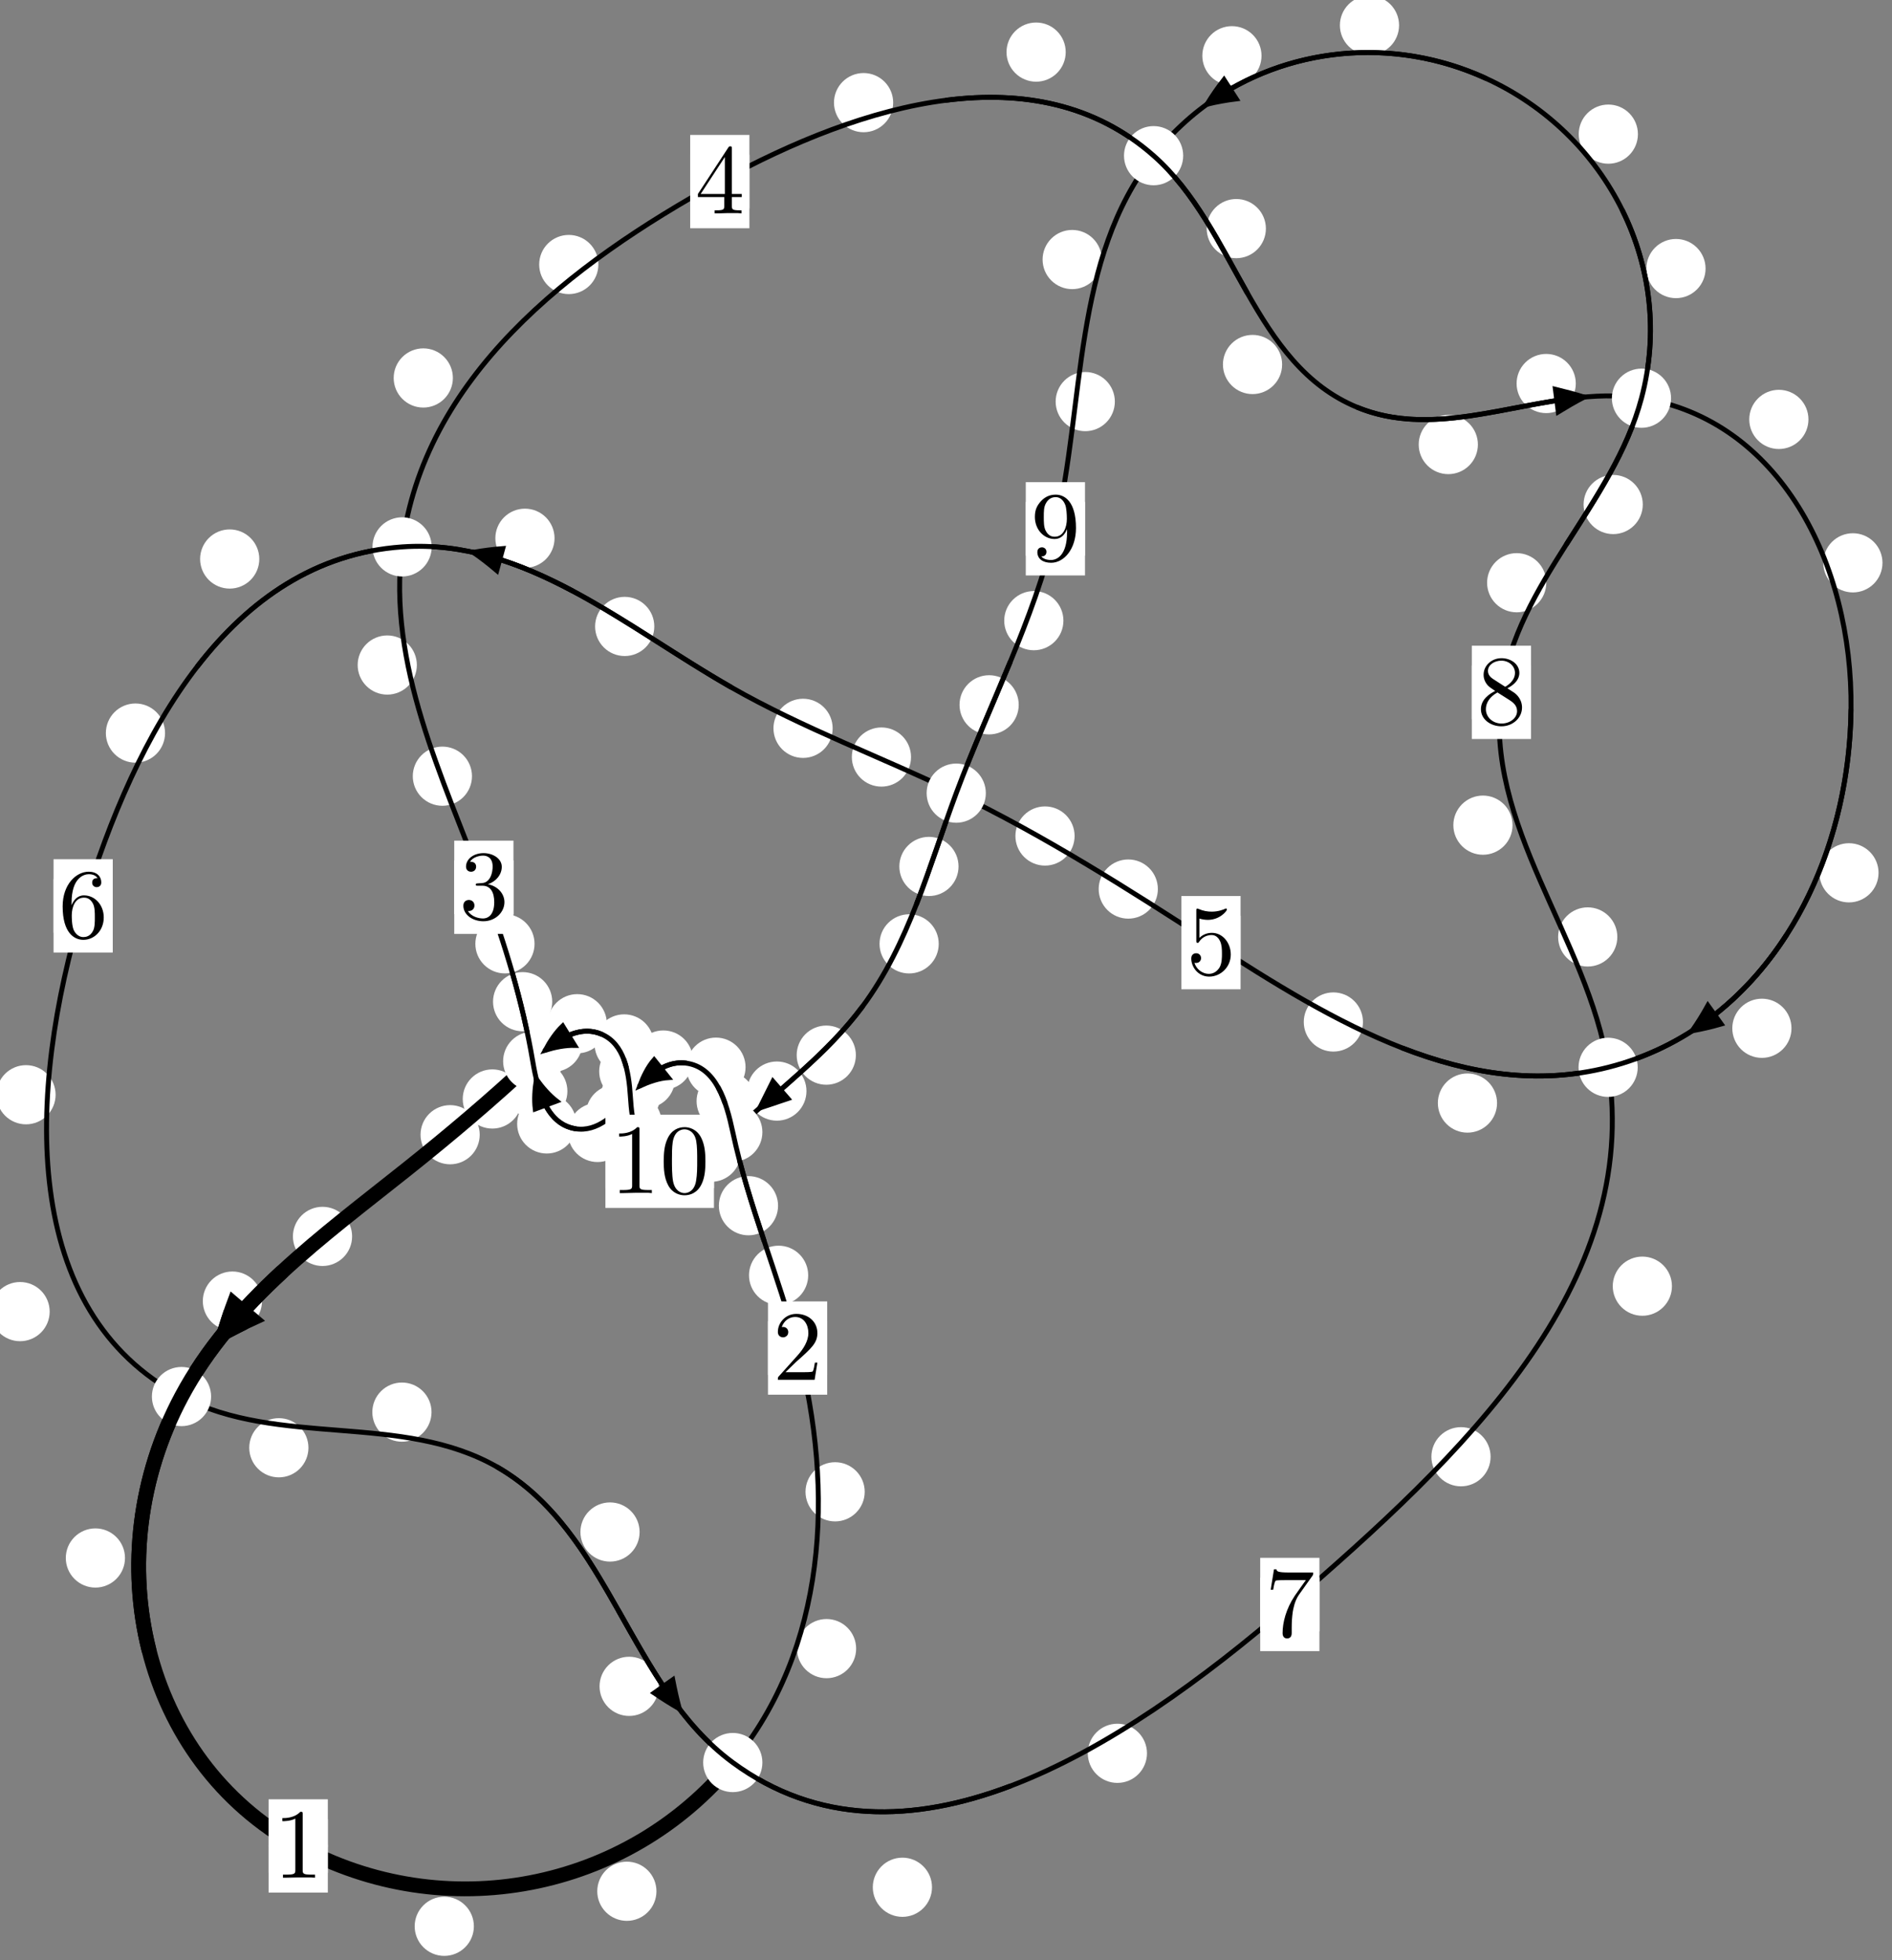 <?xml version="1.0"?>
<!-- Created by MetaPost 1.999 on 2021.07.06:0012 -->
<svg version="1.1" xmlns="http://www.w3.org/2000/svg" xmlns:xlink="http://www.w3.org/1999/xlink" width="191.063" height="197.96" viewBox="0 0 191.063 197.96">
<rect x="0" y="0" width="191.063" height="197.96" fill="#808080" stroke="none"/>
<!-- Original BoundingBox: -74.960861 -19.526016 116.102325 178.434067 -->
  <defs>
    <g transform="scale(0.01,0.01)" id="GLYPHcmr10_48">
      <path style="fill-rule: evenodd;" d="M460 -320C460 -400,455 -480,420 -554C374 -650,292 -666,250 -666C190 -666,117 -640,76 -547C44 -478,39 -400,39 -320C39 -245,43 -155,84 -79C127 2,200 22,249 22C303 22,379 1,423 -94C455 -163,460 -241,460 -320M249 -0C210 -0,151 -25,133 -121C122 -181,122 -273,122 -332C122 -396,122 -462,130 -516C149 -635,224 -644,249 -644C282 -644,348 -626,367 -527C377 -471,377 -395,377 -332C377 -257,377 -189,366 -125C351 -30,294 -0,249 -0"></path>
    </g>
    <g transform="scale(0.01,0.01)" id="GLYPHcmr10_49">
      <path style="fill-rule: evenodd;" d="M294 -640C294 -664,294 -666,271 -666C209 -602,121 -602,89 -602L89 -571C109 -571,168 -571,220 -597L220 -79C220 -43,217 -31,127 -31L95 -31L95 -0L257 -0L130 -3L217 -3L257 -3L297 -3L384 -3L419 -0L419 -31L387 -31C297 -31,294 -42,294 -79"></path>
    </g>
    <g transform="scale(0.01,0.01)" id="GLYPHcmr10_50">
      <path style="fill-rule: evenodd;" d="M127 -77L233 -180C389 -318,449 -372,449 -472C449 -586,359 -666,237 -666C124 -666,50 -574,50 -485C50 -429,100 -429,103 -429C120 -429,155 -441,155 -482C155 -508,137 -534,102 -534C94 -534,92 -534,89 -533C112 -598,166 -635,224 -635C315 -635,358 -554,358 -472C358 -392,308 -313,253 -251L61 -37C50 -26,50 -24,50 -0L421 -0L449 -174L424 -174C419 -144,412 -100,402 -85C395 -77,329 -77,307 -77"></path>
    </g>
    <g transform="scale(0.01,0.01)" id="GLYPHcmr10_51">
      <path style="fill-rule: evenodd;" d="M290 -352C372 -379,430 -449,430 -528C430 -610,342 -666,246 -666C145 -666,69 -606,69 -530C69 -497,91 -478,120 -478C151 -478,171 -500,171 -529C171 -579,124 -579,109 -579C140 -628,206 -641,242 -641C283 -641,338 -619,338 -529C338 -517,336 -459,310 -415C280 -367,246 -364,221 -363C213 -362,189 -360,182 -360C174 -359,167 -358,167 -348C167 -337,174 -337,191 -337L235 -337C317 -337,354 -269,354 -171C354 -35,285 -6,241 -6C198 -6,123 -23,88 -82C123 -77,154 -99,154 -137C154 -173,127 -193,98 -193C74 -193,42 -179,42 -135C42 -44,135 22,244 22C366 22,457 -69,457 -171C457 -253,394 -331,290 -352"></path>
    </g>
    <g transform="scale(0.01,0.01)" id="GLYPHcmr10_52">
      <path style="fill-rule: evenodd;" d="M294 -165L294 -78C294 -42,292 -31,218 -31L197 -31L197 -0L332 -0L238 -3L290 -3L332 -3L374 -3L427 -3L468 -0L468 -31L447 -31C373 -31,371 -42,371 -78L371 -165L471 -165L471 -196L371 -196L371 -651C371 -671,371 -677,355 -677C346 -677,343 -677,335 -665L28 -196L28 -165M300 -196L56 -196L300 -569"></path>
    </g>
    <g transform="scale(0.01,0.01)" id="GLYPHcmr10_53">
      <path style="fill-rule: evenodd;" d="M449 -201C449 -320,367 -420,259 -420C211 -420,168 -404,132 -369L132 -564C152 -558,185 -551,217 -551C340 -551,410 -642,410 -655C410 -661,407 -666,400 -666C399 -666,397 -666,392 -663C372 -654,323 -634,256 -634C216 -634,170 -641,123 -662C115 -665,113 -665,111 -665C101 -665,101 -657,101 -641L101 -345C101 -327,101 -319,115 -319C122 -319,124 -322,128 -328C139 -344,176 -398,257 -398C309 -398,334 -352,342 -334C358 -297,360 -258,360 -208C360 -173,360 -113,336 -71C312 -32,275 -6,229 -6C156 -6,99 -59,82 -118C85 -117,88 -116,99 -116C132 -116,149 -141,149 -165C149 -189,132 -214,99 -214C85 -214,50 -207,50 -161C50 -75,119 22,231 22C347 22,449 -74,449 -201"></path>
    </g>
    <g transform="scale(0.01,0.01)" id="GLYPHcmr10_54">
      <path style="fill-rule: evenodd;" d="M132 -328L132 -352C132 -605,256 -641,307 -641C331 -641,373 -635,395 -601C380 -601,340 -601,340 -556C340 -525,364 -510,386 -510C402 -510,432 -519,432 -558C432 -618,388 -666,305 -666C177 -666,42 -537,42 -316C42 -49,158 22,251 22C362 22,457 -72,457 -204C457 -331,368 -427,257 -427C189 -427,152 -376,132 -328M251 -6C188 -6,158 -66,152 -81C134 -128,134 -208,134 -226C134 -304,166 -404,256 -404C272 -404,318 -404,349 -342C367 -305,367 -254,367 -205C367 -157,367 -107,350 -71C320 -11,274 -6,251 -6"></path>
    </g>
    <g transform="scale(0.01,0.01)" id="GLYPHcmr10_55">
      <path style="fill-rule: evenodd;" d="M476 -609C485 -621,485 -623,485 -644L242 -644C120 -644,118 -657,114 -676L89 -676L56 -470L81 -470C84 -486,93 -549,106 -561C113 -567,191 -567,204 -567L411 -567C400 -551,321 -442,299 -409C209 -274,176 -135,176 -33C176 -23,176 22,222 22C268 22,268 -23,268 -33L268 -84C268 -139,271 -194,279 -248C283 -271,297 -357,341 -419"></path>
    </g>
    <g transform="scale(0.01,0.01)" id="GLYPHcmr10_56">
      <path style="fill-rule: evenodd;" d="M163 -457C117 -487,113 -521,113 -538C113 -599,178 -641,249 -641C322 -641,386 -589,386 -517C386 -460,347 -412,287 -377M309 -362C381 -399,430 -451,430 -517C430 -609,341 -666,250 -666C150 -666,69 -592,69 -499C69 -481,71 -436,113 -389C124 -377,161 -352,186 -335C128 -306,42 -250,42 -151C42 -45,144 22,249 22C362 22,457 -61,457 -168C457 -204,446 -249,408 -291C389 -312,373 -322,309 -362M209 -320L332 -242C360 -223,407 -193,407 -132C407 -58,332 -6,250 -6C164 -6,92 -68,92 -151C92 -209,124 -273,209 -320"></path>
    </g>
    <g transform="scale(0.01,0.01)" id="GLYPHcmr10_57">
      <path style="fill-rule: evenodd;" d="M367 -318L367 -286C367 -52,263 -6,205 -6C188 -6,134 -8,107 -42C151 -42,159 -71,159 -88C159 -119,135 -134,113 -134C97 -134,67 -125,67 -86C67 -19,121 22,206 22C335 22,457 -114,457 -329C457 -598,342 -666,253 -666C198 -666,149 -648,106 -603C65 -558,42 -516,42 -441C42 -316,130 -218,242 -218C303 -218,344 -260,367 -318M243 -241C227 -241,181 -241,150 -304C132 -341,132 -391,132 -440C132 -494,132 -541,153 -578C180 -628,218 -641,253 -641C299 -641,332 -607,349 -562C361 -530,365 -467,365 -421C365 -338,331 -241,243 -241"></path>
    </g>
  </defs>
  <path d="M47.854 194.537C47.854 193.745,47.539 192.984,46.978 192.424C46.418 191.863,45.658 191.549,44.865 191.549C44.072 191.549,43.312 191.863,42.752 192.424C42.191 192.984,41.876 193.745,41.876 194.537C41.876 195.33,42.191 196.09,42.752 196.651C43.312 197.211,44.072 197.526,44.865 197.526C45.658 197.526,46.418 197.211,46.978 196.651C47.539 196.09,47.854 195.33,47.854 194.537Z" style="fill: rgb(100%,100%,100%);stroke: none;"></path>
  <path d="M33.104 186.422C33.104 185.63,32.789 184.869,32.229 184.309C31.668 183.748,30.908 183.434,30.115 183.434C29.323 183.434,28.562 183.748,28.002 184.309C27.442 184.869,27.127 185.63,27.127 186.422C27.127 187.215,27.442 187.975,28.002 188.536C28.562 189.096,29.323 189.411,30.115 189.411C30.908 189.411,31.668 189.096,32.229 188.536C32.789 187.975,33.104 187.215,33.104 186.422Z" style="fill: rgb(100%,100%,100%);stroke: none;"></path>
  <path d="M86.457 166.495C86.457 165.703,86.142 164.942,85.581 164.382C85.021 163.821,84.261 163.506,83.468 163.506C82.675 163.506,81.915 163.821,81.355 164.382C80.794 164.942,80.479 165.703,80.479 166.495C80.479 167.288,80.794 168.048,81.355 168.609C81.915 169.169,82.675 169.484,83.468 169.484C84.261 169.484,85.021 169.169,85.581 168.609C86.142 168.048,86.457 167.288,86.457 166.495Z" style="fill: rgb(100%,100%,100%);stroke: none;"></path>
  <path d="M66.291 190.999C66.291 190.206,65.976 189.446,65.416 188.885C64.855 188.325,64.095 188.01,63.303 188.01C62.51 188.01,61.75 188.325,61.189 188.885C60.629 189.446,60.314 190.206,60.314 190.999C60.314 191.791,60.629 192.552,61.189 193.112C61.75 193.673,62.51 193.988,63.303 193.988C64.095 193.988,64.855 193.673,65.416 193.112C65.976 192.552,66.291 191.791,66.291 190.999Z" style="fill: rgb(100%,100%,100%);stroke: none;"></path>
  <path d="M81.615 128.791C81.615 127.998,81.3 127.238,80.74 126.678C80.179 126.117,79.419 125.802,78.627 125.802C77.834 125.802,77.074 126.117,76.513 126.678C75.953 127.238,75.638 127.998,75.638 128.791C75.638 129.584,75.953 130.344,76.513 130.904C77.074 131.465,77.834 131.78,78.627 131.78C79.419 131.78,80.179 131.465,80.74 130.904C81.3 130.344,81.615 129.584,81.615 128.791Z" style="fill: rgb(100%,100%,100%);stroke: none;"></path>
  <path d="M87.322 150.659C87.322 149.866,87.007 149.106,86.446 148.546C85.886 147.985,85.125 147.67,84.333 147.67C83.54 147.67,82.78 147.985,82.219 148.546C81.659 149.106,81.344 149.866,81.344 150.659C81.344 151.452,81.659 152.212,82.219 152.772C82.78 153.333,83.54 153.648,84.333 153.648C85.125 153.648,85.886 153.333,86.446 152.772C87.007 152.212,87.322 151.452,87.322 150.659Z" style="fill: rgb(100%,100%,100%);stroke: none;"></path>
  <path d="M76.321 111.203C76.321 110.411,76.006 109.651,75.446 109.09C74.885 108.53,74.125 108.215,73.333 108.215C72.54 108.215,71.78 108.53,71.219 109.09C70.659 109.651,70.344 110.411,70.344 111.203C70.344 111.996,70.659 112.756,71.219 113.317C71.78 113.877,72.54 114.192,73.333 114.192C74.125 114.192,74.885 113.877,75.446 113.317C76.006 112.756,76.321 111.996,76.321 111.203Z" style="fill: rgb(100%,100%,100%);stroke: none;"></path>
  <path d="M78.572 121.766C78.572 120.973,78.257 120.213,77.697 119.653C77.136 119.092,76.376 118.777,75.583 118.777C74.791 118.777,74.031 119.092,73.47 119.653C72.91 120.213,72.595 120.973,72.595 121.766C72.595 122.559,72.91 123.319,73.47 123.879C74.031 124.44,74.791 124.755,75.583 124.755C76.376 124.755,77.136 124.44,77.697 123.879C78.257 123.319,78.572 122.559,78.572 121.766Z" style="fill: rgb(100%,100%,100%);stroke: none;"></path>
  <path d="M69.974 107.054C69.974 106.261,69.659 105.501,69.098 104.941C68.538 104.38,67.778 104.065,66.985 104.065C66.192 104.065,65.432 104.38,64.872 104.941C64.311 105.501,63.996 106.261,63.996 107.054C63.996 107.847,64.311 108.607,64.872 109.167C65.432 109.728,66.192 110.043,66.985 110.043C67.778 110.043,68.538 109.728,69.098 109.167C69.659 108.607,69.974 107.847,69.974 107.054Z" style="fill: rgb(100%,100%,100%);stroke: none;"></path>
  <path d="M75.29 107.774C75.29 106.982,74.975 106.222,74.414 105.661C73.854 105.101,73.094 104.786,72.301 104.786C71.508 104.786,70.748 105.101,70.188 105.661C69.627 106.222,69.312 106.982,69.312 107.774C69.312 108.567,69.627 109.327,70.188 109.888C70.748 110.448,71.508 110.763,72.301 110.763C73.094 110.763,73.854 110.448,74.414 109.888C74.975 109.327,75.29 108.567,75.29 107.774Z" style="fill: rgb(100%,100%,100%);stroke: none;"></path>
  <path d="M65.144 112.548C65.144 111.755,64.829 110.995,64.269 110.435C63.709 109.874,62.948 109.559,62.156 109.559C61.363 109.559,60.603 109.874,60.042 110.435C59.482 110.995,59.167 111.755,59.167 112.548C59.167 113.341,59.482 114.101,60.042 114.661C60.603 115.222,61.363 115.537,62.156 115.537C62.948 115.537,63.709 115.222,64.269 114.661C64.829 114.101,65.144 113.341,65.144 112.548Z" style="fill: rgb(100%,100%,100%);stroke: none;"></path>
  <path d="M68.169 108.924C68.169 108.132,67.854 107.372,67.294 106.811C66.733 106.251,65.973 105.936,65.18 105.936C64.388 105.936,63.628 106.251,63.067 106.811C62.507 107.372,62.192 108.132,62.192 108.924C62.192 109.717,62.507 110.477,63.067 111.038C63.628 111.598,64.388 111.913,65.18 111.913C65.973 111.913,66.733 111.598,67.294 111.038C67.854 110.477,68.169 109.717,68.169 108.924Z" style="fill: rgb(100%,100%,100%);stroke: none;"></path>
  <path d="M58.203 113.505C58.203 112.713,57.888 111.952,57.327 111.392C56.767 110.831,56.007 110.516,55.214 110.516C54.421 110.516,53.661 110.831,53.101 111.392C52.54 111.952,52.225 112.713,52.225 113.505C52.225 114.298,52.54 115.058,53.101 115.619C53.661 116.179,54.421 116.494,55.214 116.494C56.007 116.494,56.767 116.179,57.327 115.619C57.888 115.058,58.203 114.298,58.203 113.505Z" style="fill: rgb(100%,100%,100%);stroke: none;"></path>
  <path d="M63.329 114.367C63.329 113.574,63.014 112.814,62.454 112.253C61.893 111.693,61.133 111.378,60.34 111.378C59.548 111.378,58.788 111.693,58.227 112.253C57.667 112.814,57.352 113.574,57.352 114.367C57.352 115.159,57.667 115.92,58.227 116.48C58.788 117.041,59.548 117.355,60.34 117.355C61.133 117.355,61.893 117.041,62.454 116.48C63.014 115.92,63.329 115.159,63.329 114.367Z" style="fill: rgb(100%,100%,100%);stroke: none;"></path>
  <path d="M55.766 101.162C55.766 100.37,55.451 99.609,54.891 99.049C54.33 98.488,53.57 98.173,52.777 98.173C51.985 98.173,51.224 98.488,50.664 99.049C50.104 99.609,49.789 100.37,49.789 101.162C49.789 101.955,50.104 102.715,50.664 103.276C51.224 103.836,51.985 104.151,52.777 104.151C53.57 104.151,54.33 103.836,54.891 103.276C55.451 102.715,55.766 101.955,55.766 101.162Z" style="fill: rgb(100%,100%,100%);stroke: none;"></path>
  <path d="M57.299 110.2C57.299 109.408,56.984 108.648,56.424 108.087C55.863 107.527,55.103 107.212,54.31 107.212C53.518 107.212,52.757 107.527,52.197 108.087C51.636 108.648,51.322 109.408,51.322 110.2C51.322 110.993,51.636 111.753,52.197 112.314C52.757 112.874,53.518 113.189,54.31 113.189C55.103 113.189,55.863 112.874,56.424 112.314C56.984 111.753,57.299 110.993,57.299 110.2Z" style="fill: rgb(100%,100%,100%);stroke: none;"></path>
  <path d="M47.663 78.388C47.663 77.596,47.348 76.835,46.788 76.275C46.227 75.714,45.467 75.4,44.674 75.4C43.882 75.4,43.121 75.714,42.561 76.275C42 76.835,41.686 77.596,41.686 78.388C41.686 79.181,42 79.941,42.561 80.502C43.121 81.062,43.882 81.377,44.674 81.377C45.467 81.377,46.227 81.062,46.788 80.502C47.348 79.941,47.663 79.181,47.663 78.388Z" style="fill: rgb(100%,100%,100%);stroke: none;"></path>
  <path d="M53.981 95.318C53.981 94.525,53.666 93.765,53.106 93.205C52.545 92.644,51.785 92.329,50.993 92.329C50.2 92.329,49.44 92.644,48.879 93.205C48.319 93.765,48.004 94.525,48.004 95.318C48.004 96.111,48.319 96.871,48.879 97.431C49.44 97.992,50.2 98.307,50.993 98.307C51.785 98.307,52.545 97.992,53.106 97.431C53.666 96.871,53.981 96.111,53.981 95.318Z" style="fill: rgb(100%,100%,100%);stroke: none;"></path>
  <path d="M45.734 38.171C45.734 37.378,45.419 36.618,44.858 36.058C44.298 35.497,43.538 35.182,42.745 35.182C41.952 35.182,41.192 35.497,40.632 36.058C40.071 36.618,39.756 37.378,39.756 38.171C39.756 38.964,40.071 39.724,40.632 40.284C41.192 40.845,41.952 41.16,42.745 41.16C43.538 41.16,44.298 40.845,44.858 40.284C45.419 39.724,45.734 38.964,45.734 38.171Z" style="fill: rgb(100%,100%,100%);stroke: none;"></path>
  <path d="M42.096 67.162C42.096 66.369,41.781 65.609,41.221 65.048C40.661 64.488,39.9 64.173,39.108 64.173C38.315 64.173,37.555 64.488,36.994 65.048C36.434 65.609,36.119 66.369,36.119 67.162C36.119 67.954,36.434 68.715,36.994 69.275C37.555 69.836,38.315 70.15,39.108 70.15C39.9 70.15,40.661 69.836,41.221 69.275C41.781 68.715,42.096 67.954,42.096 67.162Z" style="fill: rgb(100%,100%,100%);stroke: none;"></path>
  <path d="M90.197 10.365C90.197 9.572,89.882 8.812,89.321 8.252C88.761 7.691,88.001 7.376,87.208 7.376C86.415 7.376,85.655 7.691,85.095 8.252C84.534 8.812,84.219 9.572,84.219 10.365C84.219 11.158,84.534 11.918,85.095 12.478C85.655 13.039,86.415 13.354,87.208 13.354C88.001 13.354,88.761 13.039,89.321 12.478C89.882 11.918,90.197 11.158,90.197 10.365Z" style="fill: rgb(100%,100%,100%);stroke: none;"></path>
  <path d="M60.427 26.714C60.427 25.921,60.112 25.161,59.551 24.6C58.991 24.04,58.231 23.725,57.438 23.725C56.645 23.725,55.885 24.04,55.325 24.6C54.764 25.161,54.449 25.921,54.449 26.714C54.449 27.506,54.764 28.266,55.325 28.827C55.885 29.387,56.645 29.702,57.438 29.702C58.231 29.702,58.991 29.387,59.551 28.827C60.112 28.266,60.427 27.506,60.427 26.714Z" style="fill: rgb(100%,100%,100%);stroke: none;"></path>
  <path d="M127.836 23.087C127.836 22.294,127.521 21.534,126.96 20.974C126.4 20.413,125.64 20.098,124.847 20.098C124.054 20.098,123.294 20.413,122.734 20.974C122.173 21.534,121.858 22.294,121.858 23.087C121.858 23.88,122.173 24.64,122.734 25.2C123.294 25.761,124.054 26.076,124.847 26.076C125.64 26.076,126.4 25.761,126.96 25.2C127.521 24.64,127.836 23.88,127.836 23.087Z" style="fill: rgb(100%,100%,100%);stroke: none;"></path>
  <path d="M107.621 5.263C107.621 4.47,107.306 3.71,106.745 3.149C106.185 2.589,105.425 2.274,104.632 2.274C103.839 2.274,103.079 2.589,102.519 3.149C101.958 3.71,101.643 4.47,101.643 5.263C101.643 6.055,101.958 6.815,102.519 7.376C103.079 7.936,103.839 8.251,104.632 8.251C105.425 8.251,106.185 7.936,106.745 7.376C107.306 6.815,107.621 6.055,107.621 5.263Z" style="fill: rgb(100%,100%,100%);stroke: none;"></path>
  <path d="M149.245 44.895C149.245 44.103,148.93 43.342,148.369 42.782C147.809 42.222,147.049 41.907,146.256 41.907C145.463 41.907,144.703 42.222,144.143 42.782C143.582 43.342,143.267 44.103,143.267 44.895C143.267 45.688,143.582 46.448,144.143 47.009C144.703 47.569,145.463 47.884,146.256 47.884C147.049 47.884,147.809 47.569,148.369 47.009C148.93 46.448,149.245 45.688,149.245 44.895Z" style="fill: rgb(100%,100%,100%);stroke: none;"></path>
  <path d="M129.475 36.811C129.475 36.018,129.161 35.258,128.6 34.698C128.04 34.137,127.279 33.822,126.487 33.822C125.694 33.822,124.934 34.137,124.373 34.698C123.813 35.258,123.498 36.018,123.498 36.811C123.498 37.604,123.813 38.364,124.373 38.924C124.934 39.485,125.694 39.8,126.487 39.8C127.279 39.8,128.04 39.485,128.6 38.924C129.161 38.364,129.475 37.604,129.475 36.811Z" style="fill: rgb(100%,100%,100%);stroke: none;"></path>
  <path d="M182.626 42.357C182.626 41.564,182.311 40.804,181.75 40.244C181.19 39.683,180.43 39.368,179.637 39.368C178.844 39.368,178.084 39.683,177.524 40.244C176.963 40.804,176.648 41.564,176.648 42.357C176.648 43.15,176.963 43.91,177.524 44.47C178.084 45.031,178.844 45.346,179.637 45.346C180.43 45.346,181.19 45.031,181.75 44.47C182.311 43.91,182.626 43.15,182.626 42.357Z" style="fill: rgb(100%,100%,100%);stroke: none;"></path>
  <path d="M159.131 38.732C159.131 37.939,158.816 37.179,158.255 36.618C157.695 36.058,156.935 35.743,156.142 35.743C155.349 35.743,154.589 36.058,154.029 36.618C153.468 37.179,153.153 37.939,153.153 38.732C153.153 39.524,153.468 40.285,154.029 40.845C154.589 41.405,155.349 41.72,156.142 41.72C156.935 41.72,157.695 41.405,158.255 40.845C158.816 40.285,159.131 39.524,159.131 38.732Z" style="fill: rgb(100%,100%,100%);stroke: none;"></path>
  <path d="M189.705 88.146C189.705 87.353,189.39 86.593,188.829 86.033C188.269 85.472,187.509 85.157,186.716 85.157C185.923 85.157,185.163 85.472,184.603 86.033C184.042 86.593,183.727 87.353,183.727 88.146C183.727 88.939,184.042 89.699,184.603 90.259C185.163 90.82,185.923 91.135,186.716 91.135C187.509 91.135,188.269 90.82,188.829 90.259C189.39 89.699,189.705 88.939,189.705 88.146Z" style="fill: rgb(100%,100%,100%);stroke: none;"></path>
  <path d="M190.102 56.841C190.102 56.049,189.787 55.288,189.227 54.728C188.666 54.167,187.906 53.852,187.114 53.852C186.321 53.852,185.561 54.167,185 54.728C184.44 55.288,184.125 56.049,184.125 56.841C184.125 57.634,184.44 58.394,185 58.955C185.561 59.515,186.321 59.83,187.114 59.83C187.906 59.83,188.666 59.515,189.227 58.955C189.787 58.394,190.102 57.634,190.102 56.841Z" style="fill: rgb(100%,100%,100%);stroke: none;"></path>
  <path d="M151.179 111.397C151.179 110.604,150.865 109.844,150.304 109.284C149.744 108.723,148.983 108.408,148.191 108.408C147.398 108.408,146.638 108.723,146.077 109.284C145.517 109.844,145.202 110.604,145.202 111.397C145.202 112.19,145.517 112.95,146.077 113.51C146.638 114.071,147.398 114.386,148.191 114.386C148.983 114.386,149.744 114.071,150.304 113.51C150.865 112.95,151.179 112.19,151.179 111.397Z" style="fill: rgb(100%,100%,100%);stroke: none;"></path>
  <path d="M180.913 103.846C180.913 103.054,180.599 102.293,180.038 101.733C179.478 101.172,178.717 100.858,177.925 100.858C177.132 100.858,176.372 101.172,175.811 101.733C175.251 102.293,174.936 103.054,174.936 103.846C174.936 104.639,175.251 105.399,175.811 105.96C176.372 106.52,177.132 106.835,177.925 106.835C178.717 106.835,179.478 106.52,180.038 105.96C180.599 105.399,180.913 104.639,180.913 103.846Z" style="fill: rgb(100%,100%,100%);stroke: none;"></path>
  <path d="M116.927 89.786C116.927 88.993,116.612 88.233,116.052 87.673C115.491 87.112,114.731 86.797,113.939 86.797C113.146 86.797,112.386 87.112,111.825 87.673C111.265 88.233,110.95 88.993,110.95 89.786C110.95 90.579,111.265 91.339,111.825 91.899C112.386 92.46,113.146 92.775,113.939 92.775C114.731 92.775,115.491 92.46,116.052 91.899C116.612 91.339,116.927 90.579,116.927 89.786Z" style="fill: rgb(100%,100%,100%);stroke: none;"></path>
  <path d="M137.639 103.211C137.639 102.419,137.324 101.659,136.763 101.098C136.203 100.538,135.443 100.223,134.65 100.223C133.857 100.223,133.097 100.538,132.537 101.098C131.976 101.659,131.661 102.419,131.661 103.211C131.661 104.004,131.976 104.764,132.537 105.325C133.097 105.885,133.857 106.2,134.65 106.2C135.443 106.2,136.203 105.885,136.763 105.325C137.324 104.764,137.639 104.004,137.639 103.211Z" style="fill: rgb(100%,100%,100%);stroke: none;"></path>
  <path d="M92 76.454C92 75.661,91.685 74.901,91.125 74.34C90.564 73.78,89.804 73.465,89.012 73.465C88.219 73.465,87.459 73.78,86.898 74.34C86.338 74.901,86.023 75.661,86.023 76.454C86.023 77.246,86.338 78.007,86.898 78.567C87.459 79.127,88.219 79.442,89.012 79.442C89.804 79.442,90.564 79.127,91.125 78.567C91.685 78.007,92 77.246,92 76.454Z" style="fill: rgb(100%,100%,100%);stroke: none;"></path>
  <path d="M108.518 84.429C108.518 83.636,108.203 82.876,107.643 82.316C107.082 81.755,106.322 81.44,105.529 81.44C104.737 81.44,103.977 81.755,103.416 82.316C102.856 82.876,102.541 83.636,102.541 84.429C102.541 85.222,102.856 85.982,103.416 86.542C103.977 87.103,104.737 87.418,105.529 87.418C106.322 87.418,107.082 87.103,107.643 86.542C108.203 85.982,108.518 85.222,108.518 84.429Z" style="fill: rgb(100%,100%,100%);stroke: none;"></path>
  <path d="M66.074 63.265C66.074 62.473,65.759 61.712,65.198 61.152C64.638 60.591,63.878 60.276,63.085 60.276C62.292 60.276,61.532 60.591,60.972 61.152C60.411 61.712,60.096 62.473,60.096 63.265C60.096 64.058,60.411 64.818,60.972 65.379C61.532 65.939,62.292 66.254,63.085 66.254C63.878 66.254,64.638 65.939,65.198 65.379C65.759 64.818,66.074 64.058,66.074 63.265Z" style="fill: rgb(100%,100%,100%);stroke: none;"></path>
  <path d="M84.086 73.554C84.086 72.762,83.771 72.002,83.21 71.441C82.65 70.881,81.89 70.566,81.097 70.566C80.304 70.566,79.544 70.881,78.984 71.441C78.423 72.002,78.108 72.762,78.108 73.554C78.108 74.347,78.423 75.107,78.984 75.668C79.544 76.228,80.304 76.543,81.097 76.543C81.89 76.543,82.65 76.228,83.21 75.668C83.771 75.107,84.086 74.347,84.086 73.554Z" style="fill: rgb(100%,100%,100%);stroke: none;"></path>
  <path d="M26.185 56.455C26.185 55.662,25.87 54.902,25.31 54.342C24.749 53.781,23.989 53.466,23.196 53.466C22.404 53.466,21.643 53.781,21.083 54.342C20.523 54.902,20.208 55.662,20.208 56.455C20.208 57.248,20.523 58.008,21.083 58.568C21.643 59.129,22.404 59.444,23.196 59.444C23.989 59.444,24.749 59.129,25.31 58.568C25.87 58.008,26.185 57.248,26.185 56.455Z" style="fill: rgb(100%,100%,100%);stroke: none;"></path>
  <path d="M56 54.358C56 53.566,55.685 52.805,55.125 52.245C54.564 51.685,53.804 51.37,53.012 51.37C52.219 51.37,51.459 51.685,50.898 52.245C50.338 52.805,50.023 53.566,50.023 54.358C50.023 55.151,50.338 55.911,50.898 56.472C51.459 57.032,52.219 57.347,53.012 57.347C53.804 57.347,54.564 57.032,55.125 56.472C55.685 55.911,56 55.151,56 54.358Z" style="fill: rgb(100%,100%,100%);stroke: none;"></path>
  <path d="M5.615 110.558C5.615 109.766,5.3 109.005,4.74 108.445C4.179 107.884,3.419 107.57,2.626 107.57C1.834 107.57,1.073 107.884,0.513 108.445C-0.047 109.005,-0.362 109.766,-0.362 110.558C-0.362 111.351,-0.047 112.111,0.513 112.672C1.073 113.232,1.834 113.547,2.626 113.547C3.419 113.547,4.179 113.232,4.74 112.672C5.3 112.111,5.615 111.351,5.615 110.558Z" style="fill: rgb(100%,100%,100%);stroke: none;"></path>
  <path d="M16.667 74.033C16.667 73.24,16.352 72.48,15.792 71.919C15.231 71.359,14.471 71.044,13.678 71.044C12.886 71.044,12.126 71.359,11.565 71.919C11.005 72.48,10.69 73.24,10.69 74.033C10.69 74.825,11.005 75.586,11.565 76.146C12.126 76.707,12.886 77.022,13.678 77.022C14.471 77.022,15.231 76.707,15.792 76.146C16.352 75.586,16.667 74.825,16.667 74.033Z" style="fill: rgb(100%,100%,100%);stroke: none;"></path>
  <path d="M31.148 146.21C31.148 145.418,30.833 144.657,30.272 144.097C29.712 143.536,28.952 143.221,28.159 143.221C27.366 143.221,26.606 143.536,26.046 144.097C25.485 144.657,25.17 145.418,25.17 146.21C25.17 147.003,25.485 147.763,26.046 148.324C26.606 148.884,27.366 149.199,28.159 149.199C28.952 149.199,29.712 148.884,30.272 148.324C30.833 147.763,31.148 147.003,31.148 146.21Z" style="fill: rgb(100%,100%,100%);stroke: none;"></path>
  <path d="M5.017 132.46C5.017 131.668,4.702 130.907,4.141 130.347C3.581 129.786,2.821 129.471,2.028 129.471C1.235 129.471,0.475 129.786,-0.085 130.347C-0.646 130.907,-0.961 131.668,-0.961 132.46C-0.961 133.253,-0.646 134.013,-0.085 134.574C0.475 135.134,1.235 135.449,2.028 135.449C2.821 135.449,3.581 135.134,4.141 134.574C4.702 134.013,5.017 133.253,5.017 132.46Z" style="fill: rgb(100%,100%,100%);stroke: none;"></path>
  <path d="M64.591 154.719C64.591 153.926,64.276 153.166,63.715 152.606C63.155 152.045,62.395 151.73,61.602 151.73C60.809 151.73,60.049 152.045,59.489 152.606C58.928 153.166,58.613 153.926,58.613 154.719C58.613 155.512,58.928 156.272,59.489 156.832C60.049 157.393,60.809 157.708,61.602 157.708C62.395 157.708,63.155 157.393,63.715 156.832C64.276 156.272,64.591 155.512,64.591 154.719Z" style="fill: rgb(100%,100%,100%);stroke: none;"></path>
  <path d="M43.578 142.611C43.578 141.818,43.263 141.058,42.702 140.497C42.142 139.937,41.382 139.622,40.589 139.622C39.796 139.622,39.036 139.937,38.476 140.497C37.915 141.058,37.6 141.818,37.6 142.611C37.6 143.403,37.915 144.164,38.476 144.724C39.036 145.285,39.796 145.599,40.589 145.599C41.382 145.599,42.142 145.285,42.702 144.724C43.263 144.164,43.578 143.403,43.578 142.611Z" style="fill: rgb(100%,100%,100%);stroke: none;"></path>
  <path d="M94.118 190.595C94.118 189.802,93.803 189.042,93.242 188.482C92.682 187.921,91.922 187.606,91.129 187.606C90.336 187.606,89.576 187.921,89.016 188.482C88.455 189.042,88.14 189.802,88.14 190.595C88.14 191.388,88.455 192.148,89.016 192.708C89.576 193.269,90.336 193.584,91.129 193.584C91.922 193.584,92.682 193.269,93.242 192.708C93.803 192.148,94.118 191.388,94.118 190.595Z" style="fill: rgb(100%,100%,100%);stroke: none;"></path>
  <path d="M66.523 170.305C66.523 169.512,66.208 168.752,65.648 168.192C65.087 167.631,64.327 167.316,63.535 167.316C62.742 167.316,61.982 167.631,61.421 168.192C60.861 168.752,60.546 169.512,60.546 170.305C60.546 171.098,60.861 171.858,61.421 172.418C61.982 172.979,62.742 173.294,63.535 173.294C64.327 173.294,65.087 172.979,65.648 172.418C66.208 171.858,66.523 171.098,66.523 170.305Z" style="fill: rgb(100%,100%,100%);stroke: none;"></path>
  <path d="M150.527 147.117C150.527 146.324,150.212 145.564,149.651 145.003C149.091 144.443,148.331 144.128,147.538 144.128C146.745 144.128,145.985 144.443,145.425 145.003C144.864 145.564,144.549 146.324,144.549 147.117C144.549 147.909,144.864 148.67,145.425 149.23C145.985 149.791,146.745 150.105,147.538 150.105C148.331 150.105,149.091 149.791,149.651 149.23C150.212 148.67,150.527 147.909,150.527 147.117Z" style="fill: rgb(100%,100%,100%);stroke: none;"></path>
  <path d="M115.828 177.068C115.828 176.275,115.513 175.515,114.952 174.954C114.392 174.394,113.632 174.079,112.839 174.079C112.046 174.079,111.286 174.394,110.726 174.954C110.165 175.515,109.85 176.275,109.85 177.068C109.85 177.86,110.165 178.621,110.726 179.181C111.286 179.741,112.046 180.056,112.839 180.056C113.632 180.056,114.392 179.741,114.952 179.181C115.513 178.621,115.828 177.86,115.828 177.068Z" style="fill: rgb(100%,100%,100%);stroke: none;"></path>
  <path d="M163.325 94.622C163.325 93.829,163.01 93.069,162.449 92.509C161.889 91.948,161.129 91.633,160.336 91.633C159.543 91.633,158.783 91.948,158.223 92.509C157.662 93.069,157.347 93.829,157.347 94.622C157.347 95.415,157.662 96.175,158.223 96.735C158.783 97.296,159.543 97.611,160.336 97.611C161.129 97.611,161.889 97.296,162.449 96.735C163.01 96.175,163.325 95.415,163.325 94.622Z" style="fill: rgb(100%,100%,100%);stroke: none;"></path>
  <path d="M168.841 129.892C168.841 129.099,168.526 128.339,167.966 127.778C167.405 127.218,166.645 126.903,165.852 126.903C165.06 126.903,164.3 127.218,163.739 127.778C163.179 128.339,162.864 129.099,162.864 129.892C162.864 130.684,163.179 131.445,163.739 132.005C164.3 132.566,165.06 132.88,165.852 132.88C166.645 132.88,167.405 132.566,167.966 132.005C168.526 131.445,168.841 130.684,168.841 129.892Z" style="fill: rgb(100%,100%,100%);stroke: none;"></path>
  <path d="M156.151 58.85C156.151 58.057,155.836 57.297,155.276 56.737C154.715 56.176,153.955 55.861,153.162 55.861C152.37 55.861,151.609 56.176,151.049 56.737C150.489 57.297,150.174 58.057,150.174 58.85C150.174 59.643,150.489 60.403,151.049 60.963C151.609 61.524,152.37 61.839,153.162 61.839C153.955 61.839,154.715 61.524,155.276 60.963C155.836 60.403,156.151 59.643,156.151 58.85Z" style="fill: rgb(100%,100%,100%);stroke: none;"></path>
  <path d="M152.743 83.334C152.743 82.541,152.428 81.781,151.868 81.221C151.307 80.66,150.547 80.345,149.754 80.345C148.962 80.345,148.201 80.66,147.641 81.221C147.08 81.781,146.766 82.541,146.766 83.334C146.766 84.127,147.08 84.887,147.641 85.447C148.201 86.008,148.962 86.323,149.754 86.323C150.547 86.323,151.307 86.008,151.868 85.447C152.428 84.887,152.743 84.127,152.743 83.334Z" style="fill: rgb(100%,100%,100%);stroke: none;"></path>
  <path d="M172.236 27.122C172.236 26.329,171.921 25.569,171.361 25.008C170.8 24.448,170.04 24.133,169.248 24.133C168.455 24.133,167.695 24.448,167.134 25.008C166.574 25.569,166.259 26.329,166.259 27.122C166.259 27.915,166.574 28.675,167.134 29.235C167.695 29.796,168.455 30.111,169.248 30.111C170.04 30.111,170.8 29.796,171.361 29.235C171.921 28.675,172.236 27.915,172.236 27.122Z" style="fill: rgb(100%,100%,100%);stroke: none;"></path>
  <path d="M165.896 50.951C165.896 50.159,165.581 49.398,165.02 48.838C164.46 48.278,163.7 47.963,162.907 47.963C162.114 47.963,161.354 48.278,160.794 48.838C160.233 49.398,159.918 50.159,159.918 50.951C159.918 51.744,160.233 52.504,160.794 53.065C161.354 53.625,162.114 53.94,162.907 53.94C163.7 53.94,164.46 53.625,165.02 53.065C165.581 52.504,165.896 51.744,165.896 50.951Z" style="fill: rgb(100%,100%,100%);stroke: none;"></path>
  <path d="M141.285 2.555C141.285 1.762,140.97 1.002,140.41 0.441C139.849 -0.119,139.089 -0.434,138.296 -0.434C137.504 -0.434,136.744 -0.119,136.183 0.441C135.623 1.002,135.308 1.762,135.308 2.555C135.308 3.347,135.623 4.108,136.183 4.668C136.744 5.228,137.504 5.543,138.296 5.543C139.089 5.543,139.849 5.228,140.41 4.668C140.97 4.108,141.285 3.347,141.285 2.555Z" style="fill: rgb(100%,100%,100%);stroke: none;"></path>
  <path d="M165.405 13.548C165.405 12.755,165.09 11.995,164.529 11.434C163.969 10.874,163.209 10.559,162.416 10.559C161.623 10.559,160.863 10.874,160.303 11.434C159.742 11.995,159.427 12.755,159.427 13.548C159.427 14.34,159.742 15.101,160.303 15.661C160.863 16.222,161.623 16.536,162.416 16.536C163.209 16.536,163.969 16.222,164.529 15.661C165.09 15.101,165.405 14.34,165.405 13.548Z" style="fill: rgb(100%,100%,100%);stroke: none;"></path>
  <path d="M111.264 26.211C111.264 25.418,110.949 24.658,110.388 24.098C109.828 23.537,109.068 23.222,108.275 23.222C107.482 23.222,106.722 23.537,106.162 24.098C105.601 24.658,105.286 25.418,105.286 26.211C105.286 27.004,105.601 27.764,106.162 28.324C106.722 28.885,107.482 29.2,108.275 29.2C109.068 29.2,109.828 28.885,110.388 28.324C110.949 27.764,111.264 27.004,111.264 26.211Z" style="fill: rgb(100%,100%,100%);stroke: none;"></path>
  <path d="M127.394 5.63C127.394 4.837,127.079 4.077,126.519 3.517C125.958 2.956,125.198 2.641,124.406 2.641C123.613 2.641,122.853 2.956,122.292 3.517C121.732 4.077,121.417 4.837,121.417 5.63C121.417 6.423,121.732 7.183,122.292 7.743C122.853 8.304,123.613 8.619,124.406 8.619C125.198 8.619,125.958 8.304,126.519 7.743C127.079 7.183,127.394 6.423,127.394 5.63Z" style="fill: rgb(100%,100%,100%);stroke: none;"></path>
  <path d="M107.389 62.681C107.389 61.888,107.074 61.128,106.514 60.568C105.953 60.007,105.193 59.692,104.4 59.692C103.608 59.692,102.847 60.007,102.287 60.568C101.726 61.128,101.412 61.888,101.412 62.681C101.412 63.474,101.726 64.234,102.287 64.794C102.847 65.355,103.608 65.67,104.4 65.67C105.193 65.67,105.953 65.355,106.514 64.794C107.074 64.234,107.389 63.474,107.389 62.681Z" style="fill: rgb(100%,100%,100%);stroke: none;"></path>
  <path d="M112.583 40.558C112.583 39.765,112.268 39.005,111.707 38.444C111.147 37.884,110.387 37.569,109.594 37.569C108.801 37.569,108.041 37.884,107.481 38.444C106.92 39.005,106.605 39.765,106.605 40.558C106.605 41.35,106.92 42.11,107.481 42.671C108.041 43.231,108.801 43.546,109.594 43.546C110.387 43.546,111.147 43.231,111.707 42.671C112.268 42.11,112.583 41.35,112.583 40.558Z" style="fill: rgb(100%,100%,100%);stroke: none;"></path>
  <path d="M96.798 87.503C96.798 86.71,96.483 85.95,95.922 85.39C95.362 84.829,94.602 84.514,93.809 84.514C93.016 84.514,92.256 84.829,91.696 85.39C91.135 85.95,90.82 86.71,90.82 87.503C90.82 88.296,91.135 89.056,91.696 89.616C92.256 90.177,93.016 90.492,93.809 90.492C94.602 90.492,95.362 90.177,95.922 89.616C96.483 89.056,96.798 88.296,96.798 87.503Z" style="fill: rgb(100%,100%,100%);stroke: none;"></path>
  <path d="M102.875 71.18C102.875 70.388,102.56 69.627,102 69.067C101.439 68.506,100.679 68.191,99.886 68.191C99.094 68.191,98.333 68.506,97.773 69.067C97.212 69.627,96.898 70.388,96.898 71.18C96.898 71.973,97.212 72.733,97.773 73.294C98.333 73.854,99.094 74.169,99.886 74.169C100.679 74.169,101.439 73.854,102 73.294C102.56 72.733,102.875 71.973,102.875 71.18Z" style="fill: rgb(100%,100%,100%);stroke: none;"></path>
  <path d="M86.43 106.56C86.43 105.767,86.115 105.007,85.555 104.447C84.994 103.886,84.234 103.571,83.441 103.571C82.649 103.571,81.889 103.886,81.328 104.447C80.768 105.007,80.453 105.767,80.453 106.56C80.453 107.353,80.768 108.113,81.328 108.673C81.889 109.234,82.649 109.549,83.441 109.549C84.234 109.549,84.994 109.234,85.555 108.673C86.115 108.113,86.43 107.353,86.43 106.56Z" style="fill: rgb(100%,100%,100%);stroke: none;"></path>
  <path d="M94.797 95.321C94.797 94.528,94.482 93.768,93.922 93.208C93.361 92.647,92.601 92.332,91.808 92.332C91.016 92.332,90.255 92.647,89.695 93.208C89.134 93.768,88.82 94.528,88.82 95.321C88.82 96.114,89.134 96.874,89.695 97.434C90.255 97.995,91.016 98.31,91.808 98.31C92.601 98.31,93.361 97.995,93.922 97.434C94.482 96.874,94.797 96.114,94.797 95.321Z" style="fill: rgb(100%,100%,100%);stroke: none;"></path>
  <path d="M74.811 116.365C74.811 115.572,74.496 114.812,73.935 114.251C73.375 113.691,72.614 113.376,71.822 113.376C71.029 113.376,70.269 113.691,69.708 114.251C69.148 114.812,68.833 115.572,68.833 116.365C68.833 117.157,69.148 117.918,69.708 118.478C70.269 119.039,71.029 119.353,71.822 119.353C72.614 119.353,73.375 119.039,73.935 118.478C74.496 117.918,74.811 117.157,74.811 116.365Z" style="fill: rgb(100%,100%,100%);stroke: none;"></path>
  <path d="M81.441 110.189C81.441 109.396,81.126 108.636,80.565 108.075C80.005 107.515,79.245 107.2,78.452 107.2C77.659 107.2,76.899 107.515,76.339 108.075C75.778 108.636,75.463 109.396,75.463 110.189C75.463 110.981,75.778 111.742,76.339 112.302C76.899 112.862,77.659 113.177,78.452 113.177C79.245 113.177,80.005 112.862,80.565 112.302C81.126 111.742,81.441 110.981,81.441 110.189Z" style="fill: rgb(100%,100%,100%);stroke: none;"></path>
  <path d="M67.264 116.251C67.264 115.458,66.949 114.698,66.388 114.137C65.828 113.577,65.067 113.262,64.275 113.262C63.482 113.262,62.722 113.577,62.161 114.137C61.601 114.698,61.286 115.458,61.286 116.251C61.286 117.043,61.601 117.804,62.161 118.364C62.722 118.925,63.482 119.239,64.275 119.239C65.067 119.239,65.828 118.925,66.388 118.364C66.949 117.804,67.264 117.043,67.264 116.251Z" style="fill: rgb(100%,100%,100%);stroke: none;"></path>
  <path d="M72.22 118.432C72.22 117.639,71.905 116.879,71.345 116.318C70.784 115.758,70.024 115.443,69.231 115.443C68.439 115.443,67.679 115.758,67.118 116.318C66.558 116.879,66.243 117.639,66.243 118.432C66.243 119.225,66.558 119.985,67.118 120.545C67.679 121.106,68.439 121.421,69.231 121.421C70.024 121.421,70.784 121.106,71.345 120.545C71.905 119.985,72.22 119.225,72.22 118.432Z" style="fill: rgb(100%,100%,100%);stroke: none;"></path>
  <path d="M66.487 108.198C66.487 107.406,66.172 106.646,65.612 106.085C65.051 105.525,64.291 105.21,63.499 105.21C62.706 105.21,61.946 105.525,61.385 106.085C60.825 106.646,60.51 107.406,60.51 108.198C60.51 108.991,60.825 109.751,61.385 110.312C61.946 110.872,62.706 111.187,63.499 111.187C64.291 111.187,65.051 110.872,65.612 110.312C66.172 109.751,66.487 108.991,66.487 108.198Z" style="fill: rgb(100%,100%,100%);stroke: none;"></path>
  <path d="M66.812 113.38C66.812 112.588,66.498 111.827,65.937 111.267C65.377 110.706,64.616 110.391,63.824 110.391C63.031 110.391,62.271 110.706,61.71 111.267C61.15 111.827,60.835 112.588,60.835 113.38C60.835 114.173,61.15 114.933,61.71 115.494C62.271 116.054,63.031 116.369,63.824 116.369C64.616 116.369,65.377 116.054,65.937 115.494C66.498 114.933,66.812 114.173,66.812 113.38Z" style="fill: rgb(100%,100%,100%);stroke: none;"></path>
  <path d="M61.282 103.387C61.282 102.594,60.967 101.834,60.406 101.274C59.846 100.713,59.086 100.398,58.293 100.398C57.5 100.398,56.74 100.713,56.18 101.274C55.619 101.834,55.304 102.594,55.304 103.387C55.304 104.18,55.619 104.94,56.18 105.5C56.74 106.061,57.5 106.376,58.293 106.376C59.086 106.376,59.846 106.061,60.406 105.5C60.967 104.94,61.282 104.18,61.282 103.387Z" style="fill: rgb(100%,100%,100%);stroke: none;"></path>
  <path d="M66.02 105.427C66.02 104.634,65.705 103.874,65.144 103.314C64.584 102.753,63.823 102.438,63.031 102.438C62.238 102.438,61.478 102.753,60.917 103.314C60.357 103.874,60.042 104.634,60.042 105.427C60.042 106.22,60.357 106.98,60.917 107.54C61.478 108.101,62.238 108.416,63.031 108.416C63.823 108.416,64.584 108.101,65.144 107.54C65.705 106.98,66.02 106.22,66.02 105.427Z" style="fill: rgb(100%,100%,100%);stroke: none;"></path>
  <path d="M52.708 110.987C52.708 110.194,52.393 109.434,51.832 108.873C51.272 108.313,50.512 107.998,49.719 107.998C48.926 107.998,48.166 108.313,47.606 108.873C47.045 109.434,46.73 110.194,46.73 110.987C46.73 111.779,47.045 112.54,47.606 113.1C48.166 113.661,48.926 113.975,49.719 113.975C50.512 113.975,51.272 113.661,51.832 113.1C52.393 112.54,52.708 111.779,52.708 110.987Z" style="fill: rgb(100%,100%,100%);stroke: none;"></path>
  <path d="M58.824 105.265C58.824 104.473,58.509 103.713,57.949 103.152C57.388 102.592,56.628 102.277,55.835 102.277C55.043 102.277,54.283 102.592,53.722 103.152C53.162 103.713,52.847 104.473,52.847 105.265C52.847 106.058,53.162 106.818,53.722 107.379C54.283 107.939,55.043 108.254,55.835 108.254C56.628 108.254,57.388 107.939,57.949 107.379C58.509 106.818,58.824 106.058,58.824 105.265Z" style="fill: rgb(100%,100%,100%);stroke: none;"></path>
  <path d="M35.557 124.865C35.557 124.072,35.243 123.312,34.682 122.752C34.122 122.191,33.361 121.876,32.569 121.876C31.776 121.876,31.016 122.191,30.455 122.752C29.895 123.312,29.58 124.072,29.58 124.865C29.58 125.658,29.895 126.418,30.455 126.978C31.016 127.539,31.776 127.854,32.569 127.854C33.361 127.854,34.122 127.539,34.682 126.978C35.243 126.418,35.557 125.658,35.557 124.865Z" style="fill: rgb(100%,100%,100%);stroke: none;"></path>
  <path d="M48.444 114.595C48.444 113.803,48.129 113.043,47.569 112.482C47.008 111.922,46.248 111.607,45.455 111.607C44.663 111.607,43.903 111.922,43.342 112.482C42.782 113.043,42.467 113.803,42.467 114.595C42.467 115.388,42.782 116.148,43.342 116.709C43.903 117.269,44.663 117.584,45.455 117.584C46.248 117.584,47.008 117.269,47.569 116.709C48.129 116.148,48.444 115.388,48.444 114.595Z" style="fill: rgb(100%,100%,100%);stroke: none;"></path>
  <path d="M12.622 157.342C12.622 156.549,12.307 155.789,11.747 155.229C11.186 154.668,10.426 154.353,9.633 154.353C8.841 154.353,8.08 154.668,7.52 155.229C6.959 155.789,6.645 156.549,6.645 157.342C6.645 158.135,6.959 158.895,7.52 159.455C8.08 160.016,8.841 160.331,9.633 160.331C10.426 160.331,11.186 160.016,11.747 159.455C12.307 158.895,12.622 158.135,12.622 157.342Z" style="fill: rgb(100%,100%,100%);stroke: none;"></path>
  <path d="M26.46 131.398C26.46 130.605,26.145 129.845,25.584 129.284C25.024 128.724,24.264 128.409,23.471 128.409C22.678 128.409,21.918 128.724,21.358 129.284C20.797 129.845,20.482 130.605,20.482 131.398C20.482 132.19,20.797 132.95,21.358 133.511C21.918 134.071,22.678 134.386,23.471 134.386C24.264 134.386,25.024 134.071,25.584 133.511C26.145 132.95,26.46 132.19,26.46 131.398Z" style="fill: rgb(100%,100%,100%);stroke: none;"></path>
  <path d="M30.115 186.422C44.865 194.537,63.303 190.999,74 178C83.468 166.495,84.333 150.659,80.544 136.14C78.627 128.791,75.583 121.766,74 114.336C73.333 111.203,72.301 107.774,69.292 107.367C66.985 107.054,65.18 108.924,63.659 110.748C62.156 112.548,60.34 114.367,58.081 113.987C55.214 113.505,54.31 110.2,53.797 107.172C52.777 101.162,50.993 95.318,48.862 89.608C44.674 78.388,39.108 67.162,40.605 55.231C42.745 38.171,57.438 26.714,72.689 18.338C87.208 10.365,104.632 5.263,116.495 15.723C124.847 23.087,126.487 36.811,137.089 41.146C146.256 44.895,156.142 38.732,165.763 40.216C179.637 42.357,187.114 56.841,186.925 71.675C186.716 88.146,177.925 103.846,162.396 107.79C148.191 111.397,134.65 103.211,122.29 95.199C113.939 89.786,105.529 84.429,96.565 80.101C89.012 76.454,81.097 73.554,73.811 69.392C63.085 63.265,53.012 54.358,40.605 55.231C23.196 56.455,13.678 74.033,8.398 91.485C2.626 110.558,2.028 132.46,18.329 141.038C28.159 146.21,40.589 142.611,50.238 148.171C61.602 154.719,63.535 170.305,74 178C91.129 190.595,112.839 177.068,130.253 162.037C147.538 147.117,165.852 129.892,162.396 107.79C160.336 94.622,149.754 83.334,151.621 69.921C153.162 58.85,162.907 50.951,165.763 40.216C169.248 27.122,162.416 13.548,150.013 7.895C138.296 2.555,124.406 5.63,116.495 15.723C108.275 26.211,109.594 40.558,106.578 53.405C104.4 62.681,99.886 71.18,96.565 80.101C93.809 87.503,91.808 95.321,87.08 101.672C83.441 106.56,78.452 110.189,74 114.336C71.822 116.365,69.231 118.432,66.618 117.282C64.275 116.251,63.824 113.38,63.659 110.748C63.499 108.198,63.031 105.427,60.756 104.448C58.293 103.387,55.835 105.265,53.797 107.172C49.719 110.987,45.455 114.595,41.089 118.075C32.569 124.865,23.471 131.398,18.329 141.038C9.633 157.342,14.297 177.719,30.115 186.422" style="stroke:rgb(0%,0%,0%); stroke-width: 0.498;stroke-linecap: round;stroke-linejoin: round;stroke-miterlimit: 10;fill: none;"></path>
  <path d="M30.115 186.422C44.865 194.537,63.303 190.999,74 178" style="stroke:rgb(0%,0%,0%); stroke-width: 1.494;stroke-linecap: round;stroke-linejoin: round;stroke-miterlimit: 10;fill: none;"></path>
  <path d="M53.797 107.172C49.719 110.987,45.455 114.595,41.089 118.075C32.569 124.865,23.471 131.398,18.329 141.038C9.633 157.342,14.297 177.719,30.115 186.422" style="stroke:rgb(0%,0%,0%); stroke-width: 1.494;stroke-linecap: round;stroke-linejoin: round;stroke-miterlimit: 10;fill: none;"></path>
  <path d="M76.989 178C76.989 177.207,76.674 176.447,76.113 175.887C75.553 175.326,74.793 175.011,74 175.011C73.207 175.011,72.447 175.326,71.887 175.887C71.326 176.447,71.011 177.207,71.011 178C71.011 178.793,71.326 179.553,71.887 180.113C72.447 180.674,73.207 180.989,74 180.989C74.793 180.989,75.553 180.674,76.113 180.113C76.674 179.553,76.989 178.793,76.989 178Z" style="fill: rgb(100%,100%,100%);stroke: none;"></path>
  <path d="M62.456 162.655C65.668 168.332,68.767 174.152,74 178C82.564 184.297,92.274 184.064,102.02 180.378" style="stroke:rgb(0%,0%,0%); stroke-width: 0.498;stroke-linecap: round;stroke-linejoin: round;stroke-miterlimit: 10;fill: none;"></path>
  <path d="M66.647 110.748C66.647 109.955,66.332 109.195,65.772 108.634C65.211 108.074,64.451 107.759,63.659 107.759C62.866 107.759,62.106 108.074,61.545 108.634C60.985 109.195,60.67 109.955,60.67 110.748C60.67 111.54,60.985 112.3,61.545 112.861C62.106 113.421,62.866 113.736,63.659 113.736C64.451 113.736,65.211 113.421,65.772 112.861C66.332 112.3,66.647 111.54,66.647 110.748Z" style="fill: rgb(100%,100%,100%);stroke: none;"></path>
  <path d="M64.321 114.615C63.895 113.44,63.741 112.064,63.659 110.748C63.579 109.473,63.422 108.143,63 107.009" style="stroke:rgb(0%,0%,0%); stroke-width: 0.498;stroke-linecap: round;stroke-linejoin: round;stroke-miterlimit: 10;fill: none;"></path>
  <path d="M43.593 55.231C43.593 54.438,43.278 53.678,42.718 53.117C42.157 52.557,41.397 52.242,40.605 52.242C39.812 52.242,39.052 52.557,38.491 53.117C37.931 53.678,37.616 54.438,37.616 55.231C37.616 56.023,37.931 56.784,38.491 57.344C39.052 57.905,39.812 58.22,40.605 58.22C41.397 58.22,42.157 57.905,42.718 57.344C43.278 56.784,43.593 56.023,43.593 55.231Z" style="fill: rgb(100%,100%,100%);stroke: none;"></path>
  <path d="M57.838 59.687C52.428 56.803,46.808 54.795,40.605 55.231C31.9 55.843,25.169 60.543,19.953 67.272" style="stroke:rgb(0%,0%,0%); stroke-width: 0.498;stroke-linecap: round;stroke-linejoin: round;stroke-miterlimit: 10;fill: none;"></path>
  <path d="M168.752 40.216C168.752 39.424,168.437 38.663,167.877 38.103C167.316 37.543,166.556 37.228,165.763 37.228C164.971 37.228,164.21 37.543,163.65 38.103C163.089 38.663,162.775 39.424,162.775 40.216C162.775 41.009,163.089 41.769,163.65 42.33C164.21 42.89,164.971 43.205,165.763 43.205C166.556 43.205,167.316 42.89,167.877 42.33C168.437 41.769,168.752 41.009,168.752 40.216Z" style="fill: rgb(100%,100%,100%);stroke: none;"></path>
  <path d="M158.199 54.943C161.185 50.242,164.335 45.584,165.763 40.216C167.505 33.669,166.669 27.002,163.846 21.265" style="stroke:rgb(0%,0%,0%); stroke-width: 0.498;stroke-linecap: round;stroke-linejoin: round;stroke-miterlimit: 10;fill: none;"></path>
  <path d="M99.554 80.101C99.554 79.308,99.239 78.548,98.678 77.987C98.118 77.427,97.358 77.112,96.565 77.112C95.772 77.112,95.012 77.427,94.452 77.987C93.891 78.548,93.576 79.308,93.576 80.101C93.576 80.893,93.891 81.654,94.452 82.214C95.012 82.774,95.772 83.089,96.565 83.089C97.358 83.089,98.118 82.774,98.678 82.214C99.239 81.654,99.554 80.893,99.554 80.101Z" style="fill: rgb(100%,100%,100%);stroke: none;"></path>
  <path d="M102 66.886C100.184 71.286,98.226 75.64,96.565 80.101C95.187 83.802,93.998 87.607,92.562 91.281" style="stroke:rgb(0%,0%,0%); stroke-width: 0.498;stroke-linecap: round;stroke-linejoin: round;stroke-miterlimit: 10;fill: none;"></path>
  <path d="M21.318 141.038C21.318 140.245,21.003 139.485,20.442 138.925C19.882 138.364,19.122 138.049,18.329 138.049C17.536 138.049,16.776 138.364,16.216 138.925C15.655 139.485,15.34 140.245,15.34 141.038C15.34 141.831,15.655 142.591,16.216 143.151C16.776 143.712,17.536 144.027,18.329 144.027C19.122 144.027,19.882 143.712,20.442 143.151C21.003 142.591,21.318 141.831,21.318 141.038Z" style="fill: rgb(100%,100%,100%);stroke: none;"></path>
  <path d="M28.442 128.488C24.46 132.175,20.9 136.218,18.329 141.038C13.981 149.19,12.973 158.36,15.029 166.58" style="stroke:rgb(0%,0%,0%); stroke-width: 1.494;stroke-linecap: round;stroke-linejoin: round;stroke-miterlimit: 10;fill: none;"></path>
  <path d="M165.384 107.79C165.384 106.997,165.069 106.237,164.509 105.676C163.948 105.116,163.188 104.801,162.396 104.801C161.603 104.801,160.843 105.116,160.282 105.676C159.722 106.237,159.407 106.997,159.407 107.79C159.407 108.582,159.722 109.343,160.282 109.903C160.843 110.464,161.603 110.778,162.396 110.778C163.188 110.778,163.948 110.464,164.509 109.903C165.069 109.343,165.384 108.582,165.384 107.79Z" style="fill: rgb(100%,100%,100%);stroke: none;"></path>
  <path d="M180.405 94.43C176.24 100.907,170.16 105.818,162.396 107.79C155.293 109.593,148.357 108.449,141.651 105.852" style="stroke:rgb(0%,0%,0%); stroke-width: 0.498;stroke-linecap: round;stroke-linejoin: round;stroke-miterlimit: 10;fill: none;"></path>
  <path d="M119.484 15.723C119.484 14.93,119.169 14.17,118.609 13.61C118.048 13.049,117.288 12.734,116.495 12.734C115.703 12.734,114.942 13.049,114.382 13.61C113.821 14.17,113.507 14.93,113.507 15.723C113.507 16.516,113.821 17.276,114.382 17.836C114.942 18.397,115.703 18.712,116.495 18.712C117.288 18.712,118.048 18.397,118.609 17.836C119.169 17.276,119.484 16.516,119.484 15.723Z" style="fill: rgb(100%,100%,100%);stroke: none;"></path>
  <path d="M95.588 10.118C103.242 9.153,110.564 10.493,116.495 15.723C120.671 19.405,123.169 24.677,125.948 29.57" style="stroke:rgb(0%,0%,0%); stroke-width: 0.498;stroke-linecap: round;stroke-linejoin: round;stroke-miterlimit: 10;fill: none;"></path>
  <path d="M76.989 114.336C76.989 113.543,76.674 112.783,76.113 112.222C75.553 111.662,74.793 111.347,74 111.347C73.207 111.347,72.447 111.662,71.887 112.222C71.326 112.783,71.011 113.543,71.011 114.336C71.011 115.128,71.326 115.889,71.887 116.449C72.447 117.009,73.207 117.324,74 117.324C74.793 117.324,75.553 117.009,76.113 116.449C76.674 115.889,76.989 115.128,76.989 114.336Z" style="fill: rgb(100%,100%,100%);stroke: none;"></path>
  <path d="M77.147 125.268C75.948 121.665,74.792 118.051,74 114.336C73.666 112.77,73.242 111.129,72.524 109.829" style="stroke:rgb(0%,0%,0%); stroke-width: 0.498;stroke-linecap: round;stroke-linejoin: round;stroke-miterlimit: 10;fill: none;"></path>
  <path d="M56.785 107.172C56.785 106.38,56.471 105.62,55.91 105.059C55.35 104.499,54.589 104.184,53.797 104.184C53.004 104.184,52.244 104.499,51.683 105.059C51.123 105.62,50.808 106.38,50.808 107.172C50.808 107.965,51.123 108.725,51.683 109.286C52.244 109.846,53.004 110.161,53.797 110.161C54.589 110.161,55.35 109.846,55.91 109.286C56.471 108.725,56.785 107.965,56.785 107.172Z" style="fill: rgb(100%,100%,100%);stroke: none;"></path>
  <path d="M55.056 111.535C54.408 110.27,54.053 108.686,53.797 107.172C53.287 104.167,52.586 101.204,51.746 98.278" style="stroke:rgb(0%,0%,0%); stroke-width: 0.498;stroke-linecap: round;stroke-linejoin: round;stroke-miterlimit: 10;fill: none;"></path>
  <path d="M41.089 118.075C34.273 123.507,27.087 128.774,21.853 135.6" style="stroke:rgb(0%,0%,0%); stroke-width: 0.498;stroke-linecap: round;stroke-linejoin: round;stroke-miterlimit: 10;fill: none;"></path>
  <path d="M23.395 130.844C22.804 132.406,22.283 133.99,21.853 135.6C23.295 134.766,24.784 134.015,26.306 133.327Z" style="stroke:rgb(0%,0%,0%); stroke-width: 0.498;fill: rgb(0%,0%,0%);"></path>
  <path d="M41.089 118.075C34.273 123.507,27.087 128.774,21.853 135.6" style="stroke:rgb(0%,0%,0%); stroke-width: 0.498;stroke-linecap: round;stroke-linejoin: round;stroke-miterlimit: 10;fill: none;"></path>
  <path d="M22.721 132.728C22.402 133.677,22.111 134.634,21.853 135.6C22.719 135.099,23.601 134.629,24.497 134.184Z" style="stroke:rgb(0%,0%,0%); stroke-width: 0.498;fill: rgb(0%,0%,0%);"></path>
  <path d="M69.292 107.367C67.447 107.117,65.922 108.264,64.607 109.666" style="stroke:rgb(0%,0%,0%); stroke-width: 0.498;stroke-linecap: round;stroke-linejoin: round;stroke-miterlimit: 10;fill: none;"></path>
  <path d="M66.054 107.038C65.429 107.76,64.975 108.69,64.607 109.666C65.557 109.236,66.536 108.899,67.489 108.831Z" style="stroke:rgb(0%,0%,0%); stroke-width: 0.498;fill: rgb(0%,0%,0%);"></path>
  <path d="M58.081 113.987C55.787 113.602,54.75 111.409,54.164 108.998" style="stroke:rgb(0%,0%,0%); stroke-width: 0.498;stroke-linecap: round;stroke-linejoin: round;stroke-miterlimit: 10;fill: none;"></path>
  <path d="M56.203 111.198C55.458 110.62,54.781 109.842,54.164 108.998C54.003 110.031,53.932 111.059,54.05 111.995Z" style="stroke:rgb(0%,0%,0%); stroke-width: 0.498;fill: rgb(0%,0%,0%);"></path>
  <path d="M137.089 41.146C144.423 44.146,152.216 40.801,159.967 40.103" style="stroke:rgb(0%,0%,0%); stroke-width: 0.498;stroke-linecap: round;stroke-linejoin: round;stroke-miterlimit: 10;fill: none;"></path>
  <path d="M157.362 41.592C158.219 41.067,159.085 40.565,159.967 40.103C159.016 39.806,158.049 39.549,157.072 39.314Z" style="stroke:rgb(0%,0%,0%); stroke-width: 0.498;fill: rgb(0%,0%,0%);"></path>
  <path d="M186.925 71.675C186.758 84.852,181.098 97.535,170.89 104.101" style="stroke:rgb(0%,0%,0%); stroke-width: 0.498;stroke-linecap: round;stroke-linejoin: round;stroke-miterlimit: 10;fill: none;"></path>
  <path d="M172.471 101.552C171.988 102.426,171.461 103.277,170.89 104.101C171.876 103.922,172.851 103.694,173.81 103.417Z" style="stroke:rgb(0%,0%,0%); stroke-width: 0.498;fill: rgb(0%,0%,0%);"></path>
  <path d="M73.811 69.392C65.23 64.491,57.067 57.81,47.793 55.78" style="stroke:rgb(0%,0%,0%); stroke-width: 0.498;stroke-linecap: round;stroke-linejoin: round;stroke-miterlimit: 10;fill: none;"></path>
  <path d="M50.769 55.401C49.769 55.48,48.777 55.604,47.793 55.78C48.613 56.352,49.402 56.966,50.165 57.616Z" style="stroke:rgb(0%,0%,0%); stroke-width: 0.498;fill: rgb(0%,0%,0%);"></path>
  <path d="M50.238 148.171C59.329 153.41,62.384 164.432,68.601 172.572" style="stroke:rgb(0%,0%,0%); stroke-width: 0.498;stroke-linecap: round;stroke-linejoin: round;stroke-miterlimit: 10;fill: none;"></path>
  <path d="M66.063 170.972C66.895 171.535,67.739 172.072,68.601 172.572C68.345 171.609,68.128 170.632,67.937 169.646Z" style="stroke:rgb(0%,0%,0%); stroke-width: 0.498;fill: rgb(0%,0%,0%);"></path>
  <path d="M150.013 7.895C140.64 3.623,129.875 4.737,121.894 10.521" style="stroke:rgb(0%,0%,0%); stroke-width: 0.498;stroke-linecap: round;stroke-linejoin: round;stroke-miterlimit: 10;fill: none;"></path>
  <path d="M123.604 8.056C122.991 8.842,122.42 9.664,121.894 10.521C122.871 10.287,123.857 10.11,124.846 9.987Z" style="stroke:rgb(0%,0%,0%); stroke-width: 0.498;fill: rgb(0%,0%,0%);"></path>
  <path d="M87.08 101.672C84.169 105.582,80.394 108.687,76.72 111.895" style="stroke:rgb(0%,0%,0%); stroke-width: 0.498;stroke-linecap: round;stroke-linejoin: round;stroke-miterlimit: 10;fill: none;"></path>
  <path d="M78.059 109.211C77.614 110.106,77.164 110.999,76.72 111.895C77.668 111.576,78.618 111.262,79.565 110.943Z" style="stroke:rgb(0%,0%,0%); stroke-width: 0.498;fill: rgb(0%,0%,0%);"></path>
  <path d="M60.756 104.448C58.785 103.599,56.819 104.632,55.067 106.055" style="stroke:rgb(0%,0%,0%); stroke-width: 0.498;stroke-linecap: round;stroke-linejoin: round;stroke-miterlimit: 10;fill: none;"></path>
  <path d="M56.82 103.621C56.136 104.276,55.564 105.135,55.067 106.055C56.069 105.756,57.081 105.553,58.028 105.573Z" style="stroke:rgb(0%,0%,0%); stroke-width: 0.498;fill: rgb(0%,0%,0%);"></path>
  <path d="M27.125 189.132L33.106 189.132L33.106 181.712L27.125 181.712Z" style="fill: rgb(100%,100%,100%);stroke: none;"></path>
  <path d="M27.125 191.132L33.106 191.132L33.106 183.712L27.125 183.712Z" style="fill: rgb(100%,100%,100%);stroke: none;"></path>
  <g transform="translate(27.625 189.632)" style="fill: rgb(0%,0%,0%);">
    <use xlink:href="#GLYPHcmr10_49"></use>
  </g>
  <path d="M77.553 138.85L83.535 138.85L83.535 131.43L77.553 131.43Z" style="fill: rgb(100%,100%,100%);stroke: none;"></path>
  <path d="M77.553 140.85L83.535 140.85L83.535 133.43L77.553 133.43Z" style="fill: rgb(100%,100%,100%);stroke: none;"></path>
  <g transform="translate(78.053 139.35)" style="fill: rgb(0%,0%,0%);">
    <use xlink:href="#GLYPHcmr10_50"></use>
  </g>
  <path d="M45.871 92.318L51.852 92.318L51.852 84.898L45.871 84.898Z" style="fill: rgb(100%,100%,100%);stroke: none;"></path>
  <path d="M45.871 94.318L51.852 94.318L51.852 86.898L45.871 86.898Z" style="fill: rgb(100%,100%,100%);stroke: none;"></path>
  <g transform="translate(46.371 92.818)" style="fill: rgb(0%,0%,0%);">
    <use xlink:href="#GLYPHcmr10_51"></use>
  </g>
  <path d="M69.698 21.049L75.679 21.049L75.679 13.628L69.698 13.628Z" style="fill: rgb(100%,100%,100%);stroke: none;"></path>
  <path d="M69.698 23.049L75.679 23.049L75.679 15.628L69.698 15.628Z" style="fill: rgb(100%,100%,100%);stroke: none;"></path>
  <g transform="translate(70.198 21.549)" style="fill: rgb(0%,0%,0%);">
    <use xlink:href="#GLYPHcmr10_52"></use>
  </g>
  <path d="M119.299 97.909L125.28 97.909L125.28 90.489L119.299 90.489Z" style="fill: rgb(100%,100%,100%);stroke: none;"></path>
  <path d="M119.299 99.909L125.28 99.909L125.28 92.489L119.299 92.489Z" style="fill: rgb(100%,100%,100%);stroke: none;"></path>
  <g transform="translate(119.799 98.409)" style="fill: rgb(0%,0%,0%);">
    <use xlink:href="#GLYPHcmr10_53"></use>
  </g>
  <path d="M5.407 94.195L11.388 94.195L11.388 86.774L5.407 86.774Z" style="fill: rgb(100%,100%,100%);stroke: none;"></path>
  <path d="M5.407 96.195L11.388 96.195L11.388 88.774L5.407 88.774Z" style="fill: rgb(100%,100%,100%);stroke: none;"></path>
  <g transform="translate(5.907 94.695)" style="fill: rgb(0%,0%,0%);">
    <use xlink:href="#GLYPHcmr10_54"></use>
  </g>
  <path d="M127.262 164.747L133.243 164.747L133.243 157.327L127.262 157.327Z" style="fill: rgb(100%,100%,100%);stroke: none;"></path>
  <path d="M127.262 166.747L133.243 166.747L133.243 159.327L127.262 159.327Z" style="fill: rgb(100%,100%,100%);stroke: none;"></path>
  <g transform="translate(127.762 165.247)" style="fill: rgb(0%,0%,0%);">
    <use xlink:href="#GLYPHcmr10_55"></use>
  </g>
  <path d="M148.631 72.631L154.612 72.631L154.612 65.21L148.631 65.21Z" style="fill: rgb(100%,100%,100%);stroke: none;"></path>
  <path d="M148.631 74.631L154.612 74.631L154.612 67.21L148.631 67.21Z" style="fill: rgb(100%,100%,100%);stroke: none;"></path>
  <g transform="translate(149.131 73.131)" style="fill: rgb(0%,0%,0%);">
    <use xlink:href="#GLYPHcmr10_56"></use>
  </g>
  <path d="M103.587 56.115L109.568 56.115L109.568 48.695L103.587 48.695Z" style="fill: rgb(100%,100%,100%);stroke: none;"></path>
  <path d="M103.587 58.115L109.568 58.115L109.568 50.695L103.587 50.695Z" style="fill: rgb(100%,100%,100%);stroke: none;"></path>
  <g transform="translate(104.087 56.615)" style="fill: rgb(0%,0%,0%);">
    <use xlink:href="#GLYPHcmr10_57"></use>
  </g>
  <path d="M61.136 119.992L72.099 119.992L72.099 112.572L61.136 112.572Z" style="fill: rgb(100%,100%,100%);stroke: none;"></path>
  <path d="M61.136 121.992L72.099 121.992L72.099 114.572L61.136 114.572Z" style="fill: rgb(100%,100%,100%);stroke: none;"></path>
  <g transform="translate(61.636 120.492)" style="fill: rgb(0%,0%,0%);">
    <use xlink:href="#GLYPHcmr10_49"></use>
    <use xlink:href="#GLYPHcmr10_48" x="5"></use>
  </g>
</svg>

